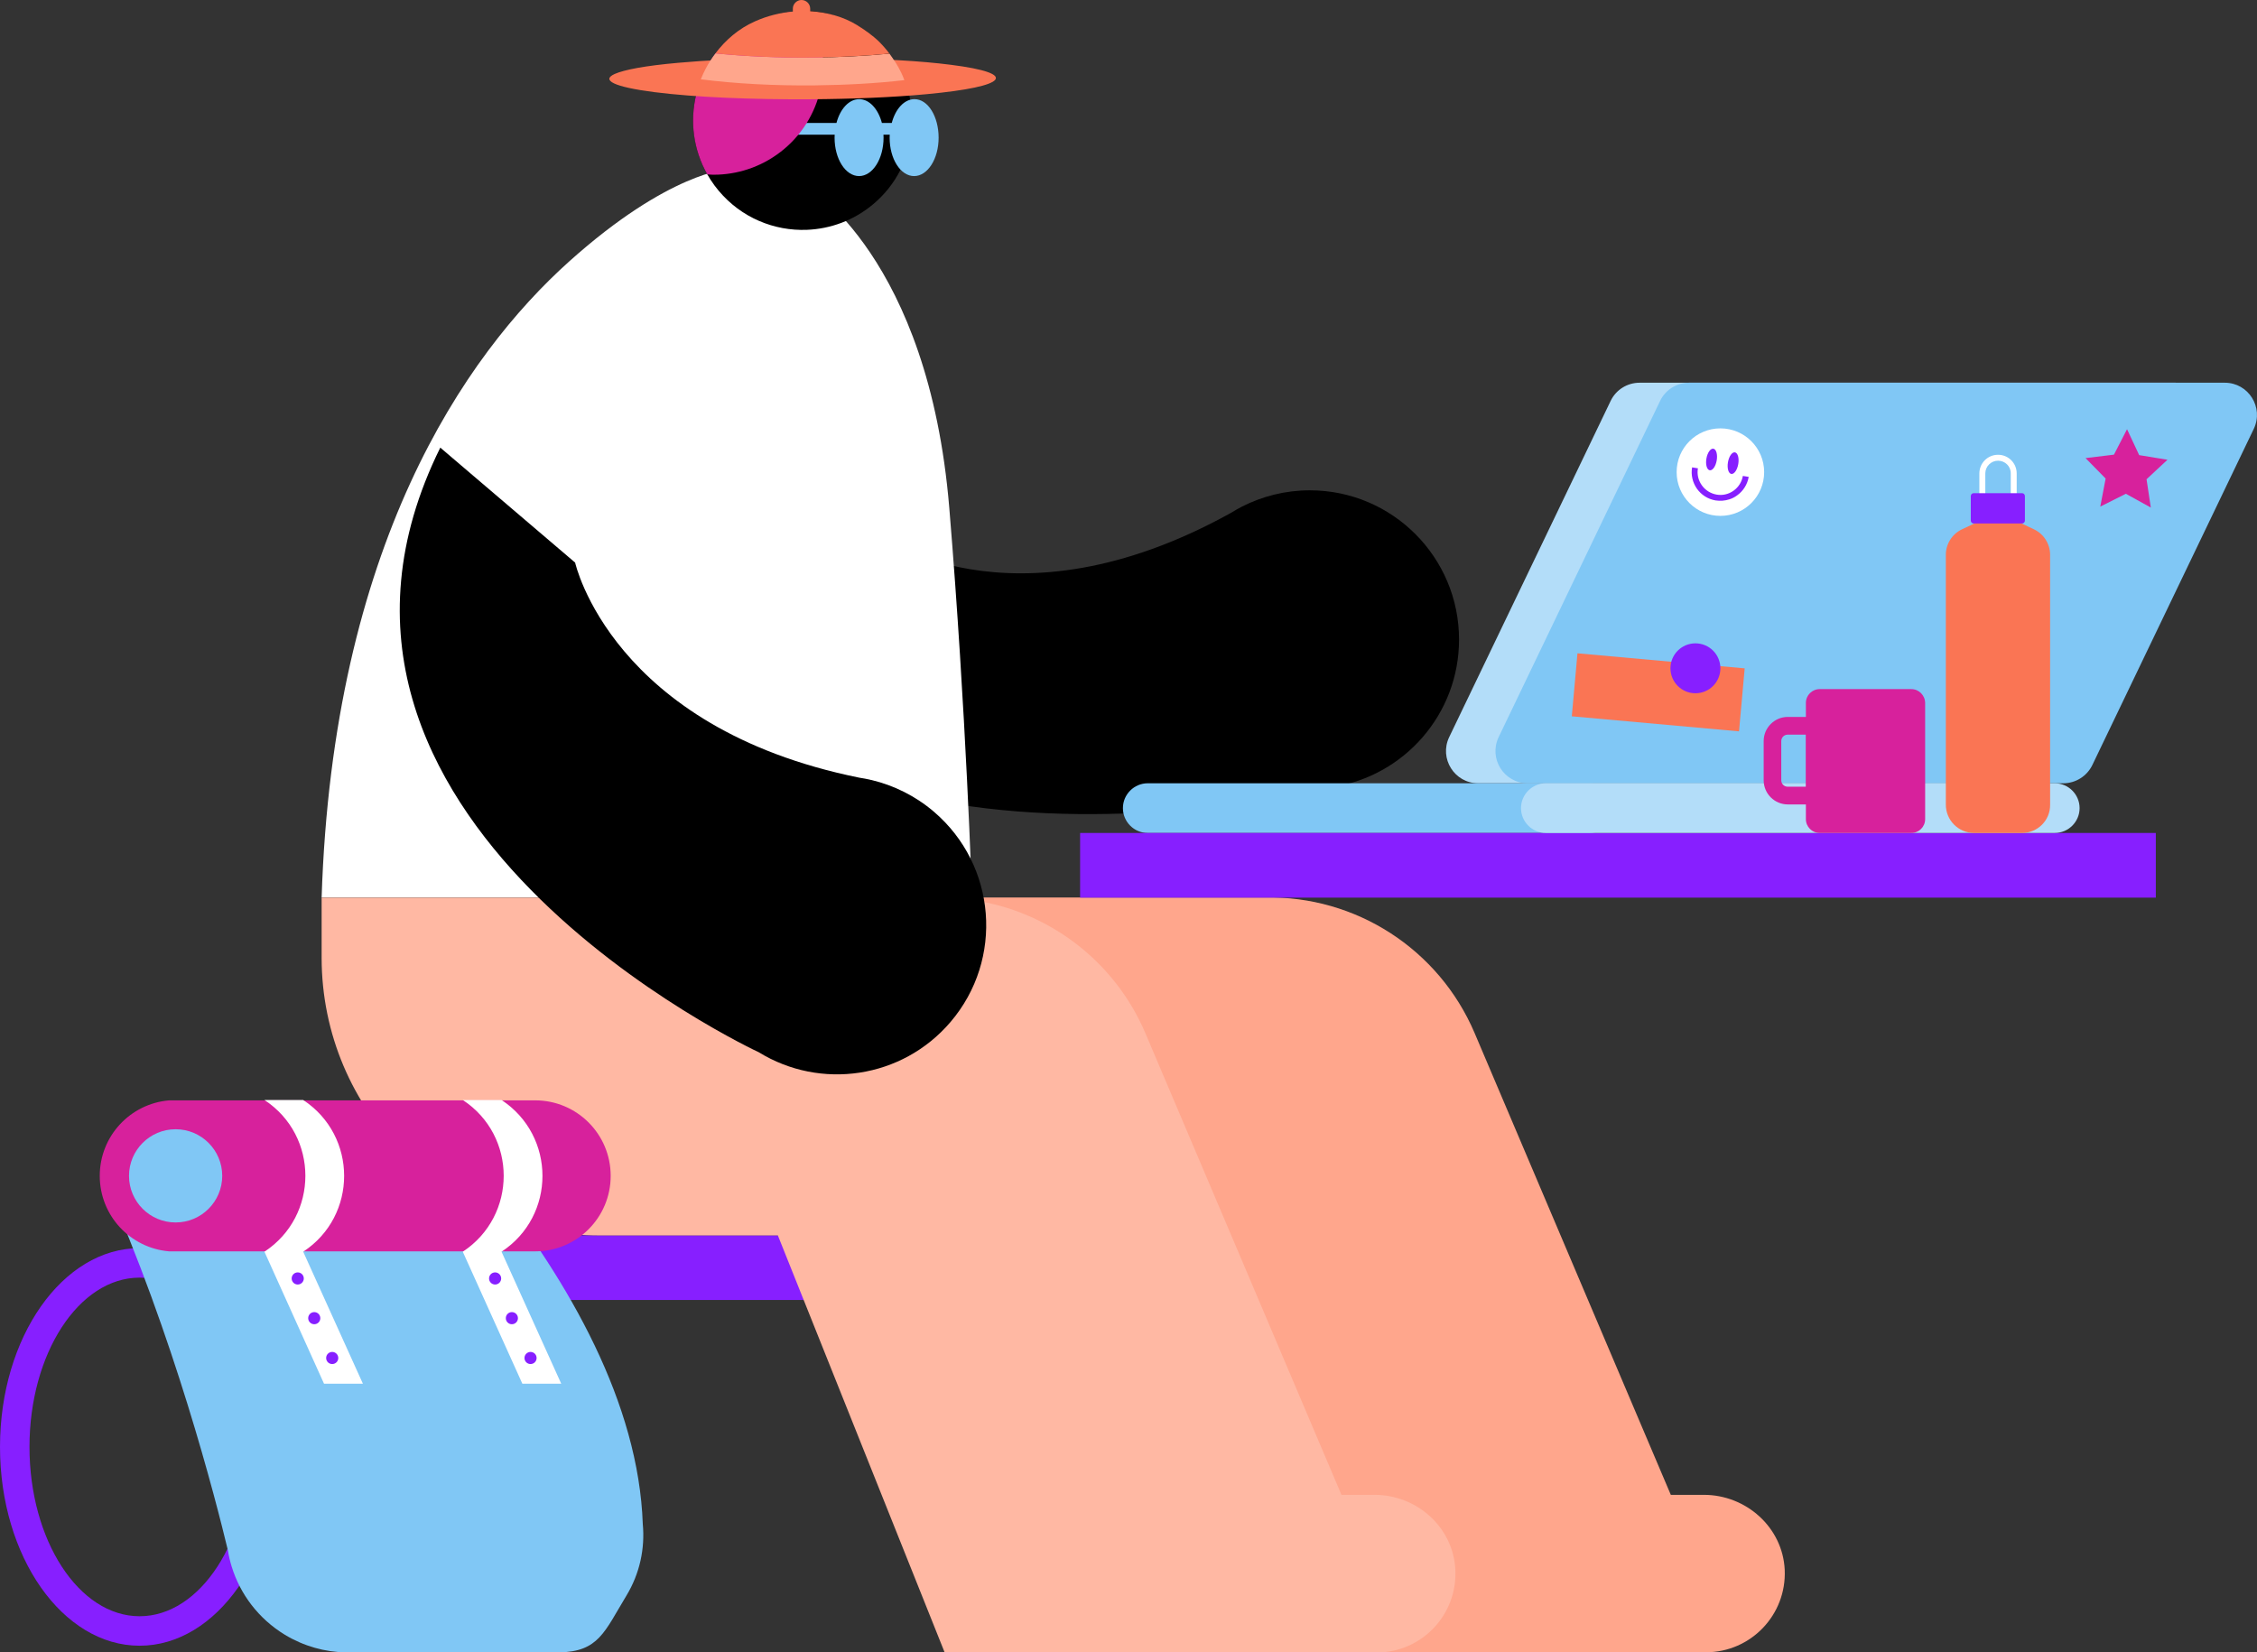 <svg xmlns="http://www.w3.org/2000/svg" xmlns:xlink="http://www.w3.org/1999/xlink" id="Layer_1" x="0" y="0" version="1.1" viewBox="0 0 1898.2 1389.8" xml:space="preserve" style="enable-background:new 0 0 1898.2 1389.8"><rect x="0" y="0" width="1898.2" height="1389.8" fill="#333333" stroke="none"/><style type="text/css">.st0{fill:#fff}.st1{fill:#80c7f5}.st2{fill:#d7219c}.st3{fill:#fa7554}.st4{fill:#ffa68c}.st5{fill:#871fff}.st6{fill:#b3ddf9}.st7{fill:#ffb8a3}</style><g><rect width="428.2" height="54.4" x="313.7" y="1039" class="st5"/><path d="M1693.7,658.8h-450.5c-19.9,0-33-20.8-24.4-38.8l135.8-282.8c4.5-9.4,14-15.3,24.4-15.3h450.5 c19.9,0,33,20.8,24.4,38.8l-135.8,282.8C1713.6,652.8,1704.2,658.8,1693.7,658.8z" class="st6"/><path d="M1735.3,658.8h-450.5c-19.9,0-33-20.8-24.4-38.8l135.8-282.8c4.5-9.4,14-15.3,24.4-15.3h450.5 c19.9,0,33,20.8,24.4,38.8l-135.8,282.8C1755.2,652.8,1745.7,658.8,1735.3,658.8z" class="st1"/><path d="M1227.1,537.9c0-69.3-56.2-125.5-125.5-125.5c-20.6,0-39.9,5-57.1,13.7l0,0c-0.2,0.1-0.3,0.2-0.5,0.3 c-3,1.5-5.8,3.2-8.6,4.9c-185.9,103.2-299.2,17.6-299.2,17.6l-210.4,0.1C611.3,787.7,1121,661.9,1121,661.9l0,0 C1181.1,652.6,1227.1,600.6,1227.1,537.9z"/><path d="M1336.9,700.6H965.3c-11.5,0-20.9-9.4-20.9-20.9v0c0-11.5,9.4-20.9,20.9-20.9h371.5c11.5,0,20.9,9.4,20.9,20.9 v0C1357.8,691.2,1348.4,700.6,1336.9,700.6z" class="st1"/><path d="M798.4,427.5C781,216.2,678.6,156.4,678.6,156.4l-66.4-14.1c0,0-49.5,2.3-133.4,77.5 C390.3,299.2,280,459.6,270.5,754.9l547,0C817.5,755,812.6,598.6,798.4,427.5z" class="st0"/><polygon points="1788.9 361 1777.9 382.4 1754 385.3 1770.9 402.5 1766.4 426.1 1787.9 415.3 1808.9 426.9 1805.3 403.1 1822.9 386.7 1799.1 382.8" class="st2"/><rect width="141.2" height="53.2" x="1324" y="555.7" class="st3" transform="matrix(0.996 8.960991e-02 -8.960991e-02 0.996 57.786 -122.627)"/><circle cx="1425.9" cy="562.1" r="21" class="st5"/><path d="M1433,1257.3h-27.8l-165-388.4c-30-70.5-99.9-115.7-176.5-114H817.5l254,634.8h6h323.6h33.7 c37.6,0,67.9-31.4,66.2-69.4C1499.3,1284.7,1468.6,1257.3,1433,1257.3z" class="st4"/><path d="M1156,1257.3h-27.8L963.3,869c-25.8-60.6-81.1-102.4-144.8-111.9l-1-2.1h-547v50.5 c0,129,104.6,233.6,233.6,233.6h150.1l140.3,350.8h6h323.6h33.7c37.6,0,67.9-31.4,66.2-69.4 C1222.4,1284.7,1191.7,1257.3,1156,1257.3z" class="st7"/><rect width="904.7" height="54.4" x="908.4" y="700.6" class="st5"/><path d="M1728.1,700.6h-428c-11.5,0-20.9-9.4-20.9-20.9v0c0-11.5,9.4-20.9,20.9-20.9h428c11.5,0,20.9,9.4,20.9,20.9v0 C1749,691.2,1739.6,700.6,1728.1,700.6z" class="st6"/><g><g><path d="M1680.4,435.9c-8.7,0-15.7-7-15.7-15.7v-22c0-8.7,7-15.7,15.7-15.7c8.7,0,15.7,7,15.7,15.7v22 C1696.1,428.8,1689.1,435.9,1680.4,435.9z M1680.4,387.5c-5.9,0-10.7,4.8-10.7,10.7v22c0,5.9,4.8,10.7,10.7,10.7 c5.9,0,10.7-4.8,10.7-10.7v-22C1691.2,392.3,1686.4,387.5,1680.4,387.5z" class="st0"/></g><path d="M1700.6,700.6l-40.3,0c-13.2,0-23.8-10.7-23.8-23.8l0-210.1c0-9.2,5.3-17.6,13.6-21.5l20.1-9.5 c6.4-3,13.9-3,20.3,0l20.1,9.5c8.3,3.9,13.6,12.3,13.6,21.5l0,210.1C1724.4,690,1713.7,700.6,1700.6,700.6z" class="st3"/><path d="M1700.6,440.3l-40.7,0c-1.3,0-2.4-1.1-2.4-2.4v-20.7c0-1.3,1.1-2.4,2.4-2.4l40.7,0c1.3,0,2.4,1.1,2.4,2.4 v20.7C1703,439.2,1701.9,440.3,1700.6,440.3z" class="st5"/></g><path d="M1607.5,579.6h-77.1c-6.4,0-11.6,5.2-11.6,11.6V603h-15.2c-11.2,0-20.3,9.1-20.3,20.3v33 c0,11.2,9.1,20.3,20.3,20.3h15.2v12.4c0,6.4,5.2,11.6,11.6,11.6h77.1c6.4,0,11.6-5.2,11.6-11.6v-97.6 C1619.1,584.9,1613.9,579.6,1607.5,579.6z M1503.5,661.7c-3,0-5.4-2.4-5.4-5.4v-33c0-3,2.4-5.4,5.4-5.4h15.2v43.8H1503.5z" class="st2"/><path d="M745.7,42.2c-7.1-8.5-15.4-15.3-24.4-20.6c-7-4-14.4-6.8-22-9.2c-24.8-7.6-58.1-1.9-83.4,18.2c-16.1,12.7-26,30.5-30.4,49 c-6.6,27.4-0.6,57.5,18.9,80.8c19.1,22.8,46.8,34,74.3,32.9c19.7-0.8,39.2-7.8,55.5-21.4C773.2,139.4,778.4,81.3,745.7,42.2z"/><path d="M769.1,83.4c-8.6,0-16,8.2-19.1,20h-8.3c-3.1-11.7-10.5-20-19.1-20c-8.6,0-16,8.2-19.1,20h-61.9v9.9h60.4 c0,0.8-0.1,1.6-0.1,2.5c0,17.9,9.2,32.3,20.6,32.3c11.4,0,20.6-14.5,20.6-32.3c0-0.8,0-1.6-0.1-2.5h5.3c0,0.8-0.1,1.6-0.1,2.5 c0,17.9,9.2,32.3,20.6,32.3c11.4,0,20.6-14.5,20.6-32.3S780.5,83.4,769.1,83.4z" class="st1"/><g><g><path d="M117.4,1384.2C52.6,1384.2,0,1309.2,0,1217c0-92.2,52.6-167.2,117.4-167.2c64.7,0,117.4,75,117.4,167.2 C234.7,1309.2,182.1,1384.2,117.4,1384.2z M117.4,1074.6c-51.1,0-92.6,63.9-92.6,142.4c0,78.5,41.5,142.4,92.6,142.4 S210,1295.5,210,1217C210,1138.5,168.4,1074.6,117.4,1074.6z" class="st5"/></g><g><g><path d="M540.6,1281.9L540.6,1281.9c-3.5-101.2-61.3-203.2-129.7-289.4H87.8c58.4,131.2,93.6,268.6,103.9,311.6 c0.7,4.6,1.8,9.2,3.2,13.7c0,0,0,0,0,0l0,0c7.1,23,22.4,43.6,44.7,57.2c16.1,9.7,33.7,14.5,51.1,14.8v0h152.5l27,0 c33.2-0.5,38.2-17.3,56.5-47.5C538.2,1323.4,542.5,1302.3,540.6,1281.9z" class="st1"/></g><g><g><path d="M450.1,925.5L450.1,925.5L450.1,925.5H142.2c-32.7,2.8-58.3,30.1-58.3,63.5s25.6,60.7,58.3,63.5h307.9l0,0 l0,0c35.1,0,63.5-28.4,63.5-63.5C513.6,953.9,485.2,925.5,450.1,925.5z" class="st2"/></g><g><path d="M255,1052.8L255,1052.8c45.9-30.1,45.9-97.4,0-127.6c-10.9,0-21.8,0-32.6,0c45.9,30.1,45.9,97.4,0,127.6 l50.1,111h32.7L255,1052.8z" class="st0"/></g><g><path d="M421.8,1052.8L421.8,1052.8c45.9-30.1,45.9-97.4,0-127.6c-10.9,0-21.8,0-32.6,0 c45.9,30.1,45.9,97.4,0,127.6l50.1,111h32.7L421.8,1052.8z" class="st0"/></g></g><g><circle cx="147.7" cy="989" r="39.2" class="st1"/></g><g><circle cx="250.4" cy="1075.3" r="5.1" class="st5"/></g><g><circle cx="264.3" cy="1108.7" r="5.1" class="st5"/></g><g><circle cx="279.4" cy="1142.2" r="5.1" class="st5"/></g><g><circle cx="416.4" cy="1075.3" r="5.1" class="st5"/></g><g><circle cx="430.5" cy="1108.7" r="5.1" class="st5"/></g><g><circle cx="446.2" cy="1142.2" r="5.1" class="st5"/></g></g></g><g><g><circle cx="1446.9" cy="397.1" r="36.8" class="st0"/></g><g><path d="M1454.4,420c-3.7,1.2-7.6,1.5-11.6,0.9c-6.4-1.1-11.9-4.6-15.6-9.8c-3.7-5.3-5.2-11.6-4.1-18l4.9,0.8 c-0.9,5,0.3,10.1,3.3,14.3c3,4.2,7.4,6.9,12.4,7.8c5,0.9,10.1-0.3,14.3-3.3c4.2-3,6.9-7.4,7.8-12.4l4.9,0.8 c-1.1,6.4-4.6,11.9-9.8,15.6C1458.9,418.2,1456.7,419.3,1454.4,420z" class="st5"/></g><g><g><ellipse cx="1439.3" cy="386.5" class="st5" rx="9.2" ry="4.4" transform="matrix(0.167 -0.986 0.986 0.167 818.02 1741.074)"/></g><g><ellipse cx="1457.5" cy="389.5" class="st5" rx="9.2" ry="4.4" transform="matrix(0.167 -0.986 0.986 0.167 830.145 1761.588)"/></g></g></g><path d="M799.4,859.6c45-52.7,38.7-131.9-14-176.9c-15.6-13.3-33.6-22.1-52.3-26.6l0,0c-0.2,0-0.4-0.1-0.6-0.1 c-3.2-0.8-6.5-1.4-9.8-1.9c-208.4-42.2-239-180.9-239-180.9l-113.4-96.7c-154.8,313,267.8,508.5,267.8,508.5l0,0 C690,917,758.7,907.3,799.4,859.6z"/><path d="M603.8,146.9c19.7-0.8,39.2-7.8,55.5-21.4c34.7-29,42.6-78.2,21-116.1c-21.2-0.9-45.1,6.1-64.4,21.3 c-16.1,12.7-26,30.5-30.4,49c-5.4,22.3-2.4,46.3,9.4,67C597.8,147,600.8,147,603.8,146.9z" class="st2"/><g><path d="M799.7,54.5c-12.5-1.6-27.1-2.9-43.1-3.8c-12.3-0.7-25.5-1.2-38.8-1.7c-43.7-1.4-102.4-0.2-147.1,3.8 c-28.4,2.5-45.8,5.9-53.7,9.4c-11.6,5.2-1,10.9,33.4,15.3c33.6,4.3,82.5,6.3,131.1,6c34.7-0.2,69.2-1.6,97.9-4.3 C848.2,72.8,857.3,61.8,799.7,54.5z" class="st3"/><path d="M601.7,44.9c-3.1,4.1-5.9,8.4-8.2,12.9c-1.5,2.9-2.9,5.8-4.1,8.9c28.8,3.7,62.7,5.5,96.4,5.1 c25.8-0.3,51.6-1.7,74.8-4.4c-0.8-2.1-1.6-4.2-2.6-6.2c-2.8-5.8-6.2-11.1-9.9-16.1c-20.4,2-42.3,3.1-64.3,3.3 C655.6,48.7,627.2,47.5,601.7,44.9z" class="st4"/></g><path d="M739.5,35.2c-5.7-5.6-12.3-10.2-19-14.3c-10.9-6.6-24.5-10.6-39.1-11.5V7.3c0-4-3.3-7.3-7.3-7.3 s-7.3,3.3-7.3,7.3v2.4c-10.6,1-21.4,3.6-31.7,8.2c-13.8,6.1-24.9,15.7-33.4,27c25.4,2.6,53.8,3.8,82.1,3.5 c22-0.2,43.9-1.3,64.3-3.3C745.5,41.6,742.6,38.3,739.5,35.2z" class="st3"/></g></svg>
